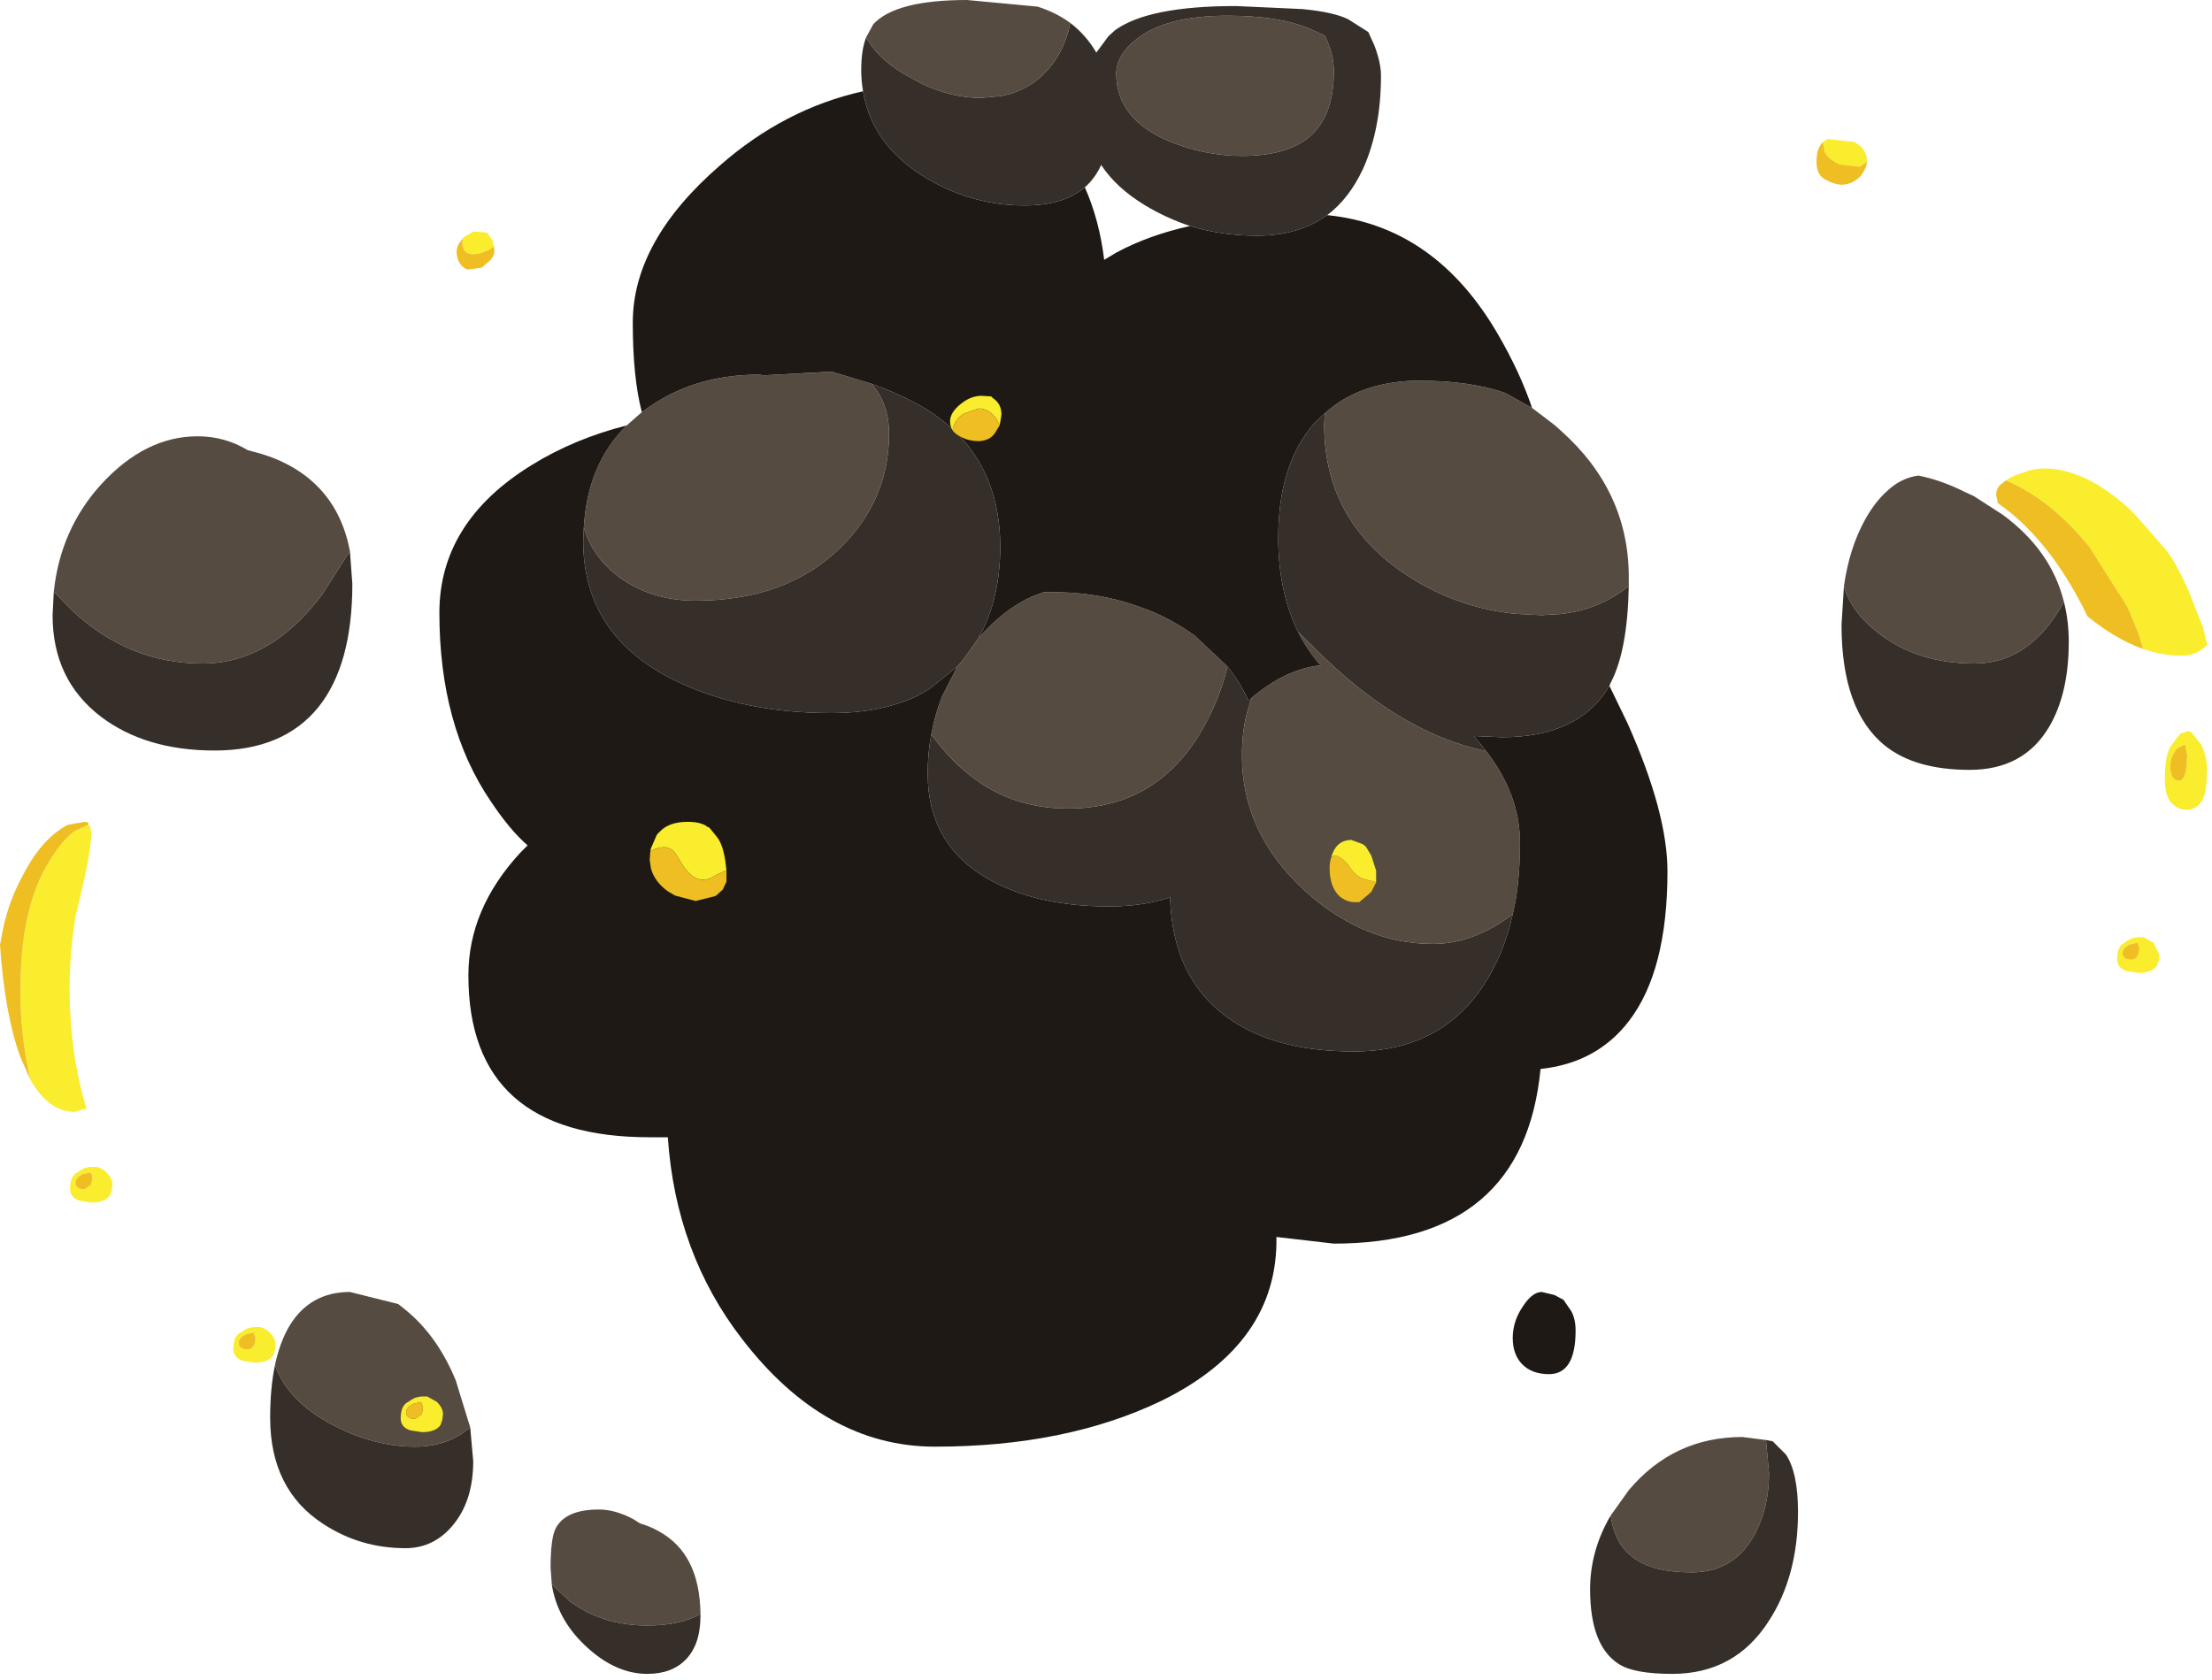 <?xml version="1.0" encoding="utf-8"?>
<svg version="1.1" id="Layer_1"
xmlns="http://www.w3.org/2000/svg"
xmlns:xlink="http://www.w3.org/1999/xlink"
xmlns:author="http://www.sothink.com"
width="183px" height="139px"
xml:space="preserve">
<g id="3055" transform="matrix(1, 0, 0, 1, 59.75, 54.5)">
<path style="fill:#564B41;fill-opacity:1" d="M12.5,-52.5Q14.35 -54.5 20.25 -54.5L26.1 -53.95Q27.65 -53.45 28.8 -52.6Q28.35 -50.35 27 -48.8Q25.45 -47 23.05 -46.55L21.4 -46.4Q19 -46.4 16.55 -47.55L15 -48.4Q12.85 -49.7 11.9 -51.4L12.5 -52.5M69.4,-3.7L67.8 -3.6L65.75 -3.7Q60.55 -4.2 56.2 -7.2Q49.8 -11.65 49.8 -19.4L49.85 -20.3Q52.65 -22.85 57.25 -23L57.75 -23Q61.8 -23 64.75 -22L67 -20.75L68.9 -19.3L69.4 -18.85Q75 -13.85 75 -6.75L75 -6Q72.55 -4.05 69.4 -3.7M-7.9,-19.3L-6.65 -20.4L-6.5 -20.5Q-2.5 -23.5 3 -23.5L3.5 -23.45L9.05 -23.75L12.35 -22.75Q13.8 -21.1 13.8 -18.6Q13.8 -13.15 9.8 -9.2Q5.3 -4.8 -2.2 -4.8Q-5.9 -4.8 -8.6 -6.8Q-10.75 -8.45 -11.45 -10.85Q-11.15 -16.1 -7.9 -19.3M49.85,-51.55Q50.6 -50.05 50.6 -48.6Q50.6 -44.9 48.6 -43.2Q46.75 -41.6 43 -41.6Q39.95 -41.6 37 -42.8Q32.6 -44.65 32.6 -48.4Q32.6 -49.9 34.2 -51.2Q36.65 -53.2 41.8 -53.2Q46 -53.2 48.55 -52.15L49.85 -51.55M20,0L21.2 -1.7Q23.3 -4.1 25.65 -5.15L26.6 -5.5Q30.85 -5.6 34.35 -4.35L35.05 -4.1Q37.25 -3.25 39.1 -1.9L41.8 0.65Q41.1 3.65 39.4 6.4Q35.65 12.4 28.6 12.4Q23.6 12.4 19.95 9.2Q18.45 7.9 17.3 6.25Q17.6 4.6 18.2 3.1L19.45 0.65L20 0M49.9,0Q56.45 6.25 63.2 7.65Q66 11.25 66 15.25Q66 17.75 65.65 19.95L65.4 21.15Q62.15 23.6 58.8 23.6Q53.05 23.6 48.2 19.2Q43 14.45 43 8Q43 5.2 43.85 3.2Q46.65 0.85 49.5 0.55Q48.4 -0.7 47.65 -2.2L49.9 0M94.6,-11.6Q95.4 -13 96.35 -13.85Q97.5 -14.95 98.95 -15.15Q100.8 -14.8 102.9 -13.75L103.55 -13.45L105.95 -11.9Q109.95 -8.95 111 -4.7Q108.2 0.4 103.6 0.4Q98.8 0.4 95.55 -2.2Q93.4 -3.9 92.8 -6Q93.25 -9.2 94.6 -11.6M86.35,64.65L86.6 67.4Q86.6 70.2 85.45 72.4Q83.75 75.6 80.2 75.6Q77 75.6 75.4 74.4Q73.85 73.3 73.5 70.9L75 68.8Q78.7 64.4 84.4 64.4L86.35 64.65M-33.1,-5.3Q-37.4 0.4 -43 0.4Q-49.1 0.4 -53.8 -4L-55.3 -5.55Q-54.75 -10.7 -51.4 -14.4Q-47.75 -18.4 -43.4 -18.4Q-41.15 -18.4 -39.25 -17.25L-38.5 -17.05Q-36.45 -16.5 -34.85 -15.4Q-31.6 -13.15 -30.8 -8.9L-33.1 -5.3M-6.2,80Q-9.9 80 -12.6 78L-14.1 76.6L-14.2 75.2Q-14.2 72.85 -13.8 72Q-13 70.4 -10.2 70.4Q-8.85 70.4 -7.35 71.2L-6.8 71.55Q-5.95 71.8 -5.25 72.2Q-1.85 74.05 -1.8 79.05Q-3.5 80 -6.2 80M-25.4,65.2Q-29 65.2 -32.6 63.2Q-36 61.3 -37 58.45Q-36.6 56.55 -35.8 55.2Q-34.1 52.4 -30.8 52.4L-26.8 53.4L-26.3 53.8Q-23.6 55.95 -22.05 59.7L-20.85 63.6Q-22.7 65.2 -25.4 65.2" />
<path style="fill:#362F29;fill-opacity:1" d="M44.25,-35Q41.3 -35 38.7 -35.8Q36.75 -36.45 35 -37.5Q32.6 -38.95 31.35 -40.85Q30.85 -39.75 30 -39Q28.25 -37.5 25 -37.5Q20.45 -37.5 16.5 -40Q12.35 -42.65 11.65 -46.95Q11.5 -47.8 11.5 -48.75Q11.5 -50.35 11.9 -51.4Q12.85 -49.7 15 -48.4L16.55 -47.55Q19 -46.4 21.4 -46.4L23.05 -46.55Q25.45 -47 27 -48.8Q28.35 -50.35 28.8 -52.6Q30.1 -51.6 30.95 -50.15L31.95 -51.5L32.5 -52Q35.25 -54 42.5 -54L48 -53.75Q50.6 -53.5 51.8 -52.9L53.45 -51.85L53.95 -50.75Q54.5 -49.3 54.5 -48.25Q54.5 -43.8 53 -40.5Q51.85 -38.05 50.05 -36.7Q47.7 -35 44.25 -35M47.65,-2.2Q46 -5.55 46 -10Q46 -16.1 49 -19.5L49.85 -20.3L49.8 -19.4Q49.8 -11.65 56.2 -7.2Q60.55 -4.2 65.75 -3.7L67.8 -3.6L69.4 -3.7Q72.55 -4.05 75 -6Q74.9 -0.65 73.5 2L73.4 2.25Q70.9 6.5 64.5 6.5L62.2 6.4L63.2 7.65Q56.45 6.25 49.9 0L47.65 -2.2M48.55,-52.15Q46 -53.2 41.8 -53.2Q36.65 -53.2 34.2 -51.2Q32.6 -49.9 32.6 -48.4Q32.6 -44.65 37 -42.8Q39.95 -41.6 43 -41.6Q46.75 -41.6 48.6 -43.2Q50.6 -44.9 50.6 -48.6Q50.6 -50.05 49.85 -51.55L48.55 -52.15M19.45,0.65L17.15 2.5L16.2 3.05Q13.2 4.5 9 4.5Q1.9 4.5 -3.5 2Q-11.5 -1.7 -11.5 -9.75L-11.45 -10.85Q-10.75 -8.45 -8.6 -6.8Q-5.9 -4.8 -2.2 -4.8Q5.3 -4.8 9.8 -9.2Q13.8 -13.15 13.8 -18.6Q13.8 -21.1 12.35 -22.75Q14.85 -21.85 16.7 -20.75Q23 -16.95 23 -9.25Q23 -4.9 21.2 -1.7L20 0L19.45 0.65M19.95,9.2Q23.6 12.4 28.6 12.4Q35.65 12.4 39.4 6.4Q41.1 3.65 41.8 0.65Q42.85 1.95 43.55 3.5L43.85 3.2Q43 5.2 43 8Q43 14.45 48.2 19.2Q53.05 23.6 58.8 23.6Q62.15 23.6 65.4 21.15Q64.65 24.5 63 27Q59.4 32.5 52.25 32.5Q45.45 32.5 41.55 29.5Q37.25 26.25 37.05 19.75Q34.8 20.5 32 20.5Q26.4 20.5 22.5 18.5Q17 15.65 17 9.5Q17 7.8 17.3 6.25Q18.45 7.9 19.95 9.2M111.4,-1.4Q111.4 2.85 109.8 5.6Q107.7 9.2 103.2 9.2Q98.7 9.2 96.2 7.2Q92.6 4.3 92.6 -2.8L92.8 -6Q93.4 -3.9 95.55 -2.2Q98.8 0.4 103.6 0.4Q108.2 0.4 111 -4.7Q111.4 -3.15 111.4 -1.4M75.4,74.4Q77 75.6 80.2 75.6Q83.75 75.6 85.45 72.4Q86.6 70.2 86.6 67.4L86.35 64.65L86.9 64.75L88 65.85Q89 67.35 89 70.6Q89 75.9 86.6 79.6Q83.8 84 78.6 84Q75.45 84 74.2 83.2Q71.8 81.7 71.8 77Q71.8 73.8 73.5 70.9Q73.85 73.3 75.4 74.4M-55.3,-5.55L-53.8 -4Q-49.1 0.4 -43 0.4Q-37.4 0.4 -33.1 -5.3L-30.8 -8.9L-30.6 -6.2Q-30.6 0.5 -33.4 4Q-36.3 7.6 -42 7.6Q-47.7 7.6 -51.4 4.8Q-55.4 1.75 -55.4 -3.6L-55.3 -5.55M-1.8,79.05L-1.8 79.2Q-1.8 81.55 -3 82.8Q-4.15 84 -6.2 84Q-8.9 84 -11.4 81.6Q-13.65 79.45 -14.1 76.6L-12.6 78Q-9.9 80 -6.2 80Q-3.5 80 -1.8 79.05M-37,58.45Q-36 61.3 -32.6 63.2Q-29 65.2 -25.4 65.2Q-22.7 65.2 -20.85 63.6L-20.6 66.4Q-20.6 69.6 -22.2 71.6Q-23.8 73.6 -26.2 73.6Q-29.95 73.6 -33 71.6Q-37.4 68.75 -37.4 62.8Q-37.4 60.35 -37 58.45" />
<path style="fill:#1E1915;fill-opacity:1" d="M64.75,-22Q61.8 -23 57.75 -23L57.25 -23Q52.65 -22.85 49.85 -20.3L49 -19.5Q46 -16.1 46 -10Q46 -5.55 47.65 -2.2Q48.4 -0.7 49.5 0.55Q46.65 0.85 43.85 3.2L43.55 3.5Q42.85 1.95 41.8 0.65L39.1 -1.9Q37.25 -3.25 35.05 -4.1L34.35 -4.35Q30.85 -5.6 26.6 -5.5L25.65 -5.15Q23.3 -4.1 21.2 -1.7Q23 -4.9 23 -9.25Q23 -16.95 16.7 -20.75Q14.85 -21.85 12.35 -22.75L9.05 -23.75L3.5 -23.45L3 -23.5Q-2.5 -23.5 -6.5 -20.5L-6.65 -20.4Q-7.4 -23.25 -7.4 -27.8Q-7.4 -34.55 -0.2 -40.8Q5.15 -45.5 11.65 -46.95Q12.35 -42.65 16.5 -40Q20.45 -37.5 25 -37.5Q28.25 -37.5 30 -39Q31.2 -36.3 31.6 -33L32.6 -33.6Q35.3 -35.05 38.7 -35.8Q41.3 -35 44.25 -35Q47.7 -35 50.05 -36.7Q59 -35.8 64.2 -26.8Q66 -23.7 67 -20.75L64.75 -22M-11.45,-10.85L-11.5 -9.75Q-11.5 -1.7 -3.5 2Q1.9 4.5 9 4.5Q13.2 4.5 16.2 3.05L17.15 2.5L19.45 0.65L18.2 3.1Q17.6 4.6 17.3 6.25Q17 7.8 17 9.5Q17 15.65 22.5 18.5Q26.4 20.5 32 20.5Q34.8 20.5 37.05 19.75Q37.25 26.25 41.55 29.5Q45.45 32.5 52.25 32.5Q59.4 32.5 63 27Q64.65 24.5 65.4 21.15L65.65 19.95Q66 17.75 66 15.25Q66 11.25 63.2 7.65L62.2 6.4L64.5 6.5Q70.9 6.5 73.4 2.25L74.9 5.35Q78.2 12.75 78.2 17.6Q78.2 25.85 75 30Q72.35 33.45 67.7 33.95Q66.3 48.4 50.6 48.4L45.85 47.85Q46 56.65 36.35 61.4Q28.45 65.2 17.6 65.2Q8.5 65.2 1.65 56.3Q-3.85 49.2 -4.5 39.6L-6 39.6Q-21 39.6 -21 26.2Q-21 20.7 -16.7 16.05L-16.1 15.45Q-17.55 14.2 -19.15 11.8Q-23.4 5.55 -23.4 -3.8Q-23.4 -11.3 -15.8 -16Q-12.25 -18.2 -7.9 -19.3Q-11.15 -16.1 -11.45 -10.85M67.8,52.4L68.85 52.65L69.6 53.05L70.25 54Q70.6 54.65 70.6 55.6Q70.6 59.2 68.4 59.2Q67 59.2 66.2 58.4Q65.4 57.6 65.4 56.2Q65.4 54.85 66.2 53.65Q67 52.4 67.8 52.4" />
<path style="fill:#FAED2D;fill-opacity:1" d="M22.7,-19.8Q22.1 -20.7 21.2 -20.7L19.95 -20.25Q19.2 -19.75 19.05 -18.9L19 -19Q18.85 -19.3 18.85 -19.65Q18.85 -20.35 19.7 -21.05Q20.55 -21.75 21.45 -21.75L22.25 -21.7L22.4 -21.55Q23.1 -21.1 23.1 -20.2L23 -19.55L22.95 -19.3L22.7 -19.8M94.1,-40.7L92.45 -40.9Q91.35 -41.4 91.2 -42L91.05 -42.75L91.45 -43L93.65 -42.75Q94.7 -42.2 94.7 -41.2L94.7 -41.1L94.1 -40.7M117.2,-2L116.25 -4.3L113.1 -9.25Q109.95 -13.15 106.2 -14.75Q106.75 -15.15 107.8 -15.45L108.05 -15.55Q110.6 -16.25 113.85 -14.35Q116.05 -12.95 117.3 -11.45L119.4 -9.05Q120.2 -8.1 121.3 -5.65L122.4 -2.85L122.5 -2.65L122.85 -1.15Q122 -0.25 120.75 -0.25Q119.15 -0.25 117.55 -0.8L117.2 -2M122.85,9.25L122.8 10.2L122.65 11.2Q122.25 12.5 121.1 12.5Q120.55 12.5 120.15 12.15Q119.35 11.65 119.35 10Q119.35 8.05 119.8 7.3L120.35 6.55L120.55 6.3Q120.7 6.1 121 6.1Q121.25 5.9 121.55 6.1L122.35 7.1Q122.85 8.15 122.85 9.25M119.8,8.9Q119.8 10.1 120.55 10.1Q120.9 10.1 121.1 9.25L121.2 8.05L121.05 7.2L121.05 7.1L120.4 7.4Q119.8 8.05 119.8 8.9M116.4,23.25L116.6 23.15L117.05 23.05L117.6 23.05L118.4 23.5L118.9 24.5L118.85 24.95L118.7 25.4Q118.3 26 117.15 26L116.2 25.85Q115.4 25.6 115.4 24.85Q115.4 23.95 115.85 23.6L116.4 23.25M117.1,23.55L117.1 23.5L116.45 23.65Q115.85 23.95 115.85 24.35Q115.85 24.9 116.6 24.9Q116.95 24.9 117.15 24.5L117.25 23.95L117.1 23.55M50.4,16.4Q50.55 15.8 50.95 15.4Q51.4 15 52.05 15L53 15.35L53.25 15.55L53.7 16.3L54.1 17.55L54.1 18.4L54.1 18.5L53.35 18.3Q52.45 18.15 51.85 17.15Q51.2 16.3 50.65 16.3L50.4 16.4M-0.5,17.9Q-1.1 18.3 -1.55 18.3Q-2.55 18.3 -3.35 16.95L-3.95 16Q-4.35 15.6 -4.8 15.6Q-5.35 15.6 -5.9 15.9L-5.95 15.95L-5.9 15.7L-5.4 14.55L-5.1 14.25Q-4.35 13.5 -2.85 13.5Q-1.85 13.5 -1.3 13.85L-1.2 13.95L-1.2 13.9L-1.05 14L-0.6 14.55L-0.4 14.8Q0.05 15.4 0.25 16.7L0.35 17.5L-0.5 17.9M-20,-33.55Q-21 -33.3 -21.35 -33.8Q-21.65 -34.3 -21.35 -34.9L-20.55 -35.35L-19.45 -35.25L-19 -34.6L-18.9 -34.15Q-19.05 -33.85 -20 -33.55M-53.5,21.3Q-54.4 26.8 -53.65 32.4Q-53.3 34.9 -52.6 37.2L-53.55 37.5Q-55.75 37.5 -57.25 34.8Q-58.15 30.75 -58.05 26.95Q-58 20.4 -55.6 16.65Q-54.55 14.95 -53.55 14.25L-52.45 13.75Q-51.65 13.95 -53.5 21.3M-51.75,42.05Q-51.3 42.15 -50.95 42.5Q-50.45 43 -50.45 43.5L-50.5 43.95L-50.65 44.4Q-51.05 45 -52.2 45L-53.15 44.85Q-53.95 44.6 -53.95 43.85Q-53.95 42.95 -53.5 42.6L-52.95 42.25L-52.75 42.15L-52.3 42.05L-51.75 42.05M-52.25,42.5L-52.9 42.65Q-53.5 42.95 -53.5 43.35Q-53.5 43.9 -52.75 43.9L-52.2 43.5L-52.1 42.95Q-52.1 42.75 -52.25 42.55L-52.25 42.5M-25.55,61.65Q-26.15 61.95 -26.15 62.35Q-26.15 62.9 -25.4 62.9L-24.85 62.5L-24.75 61.95L-24.9 61.55L-24.9 61.5L-25.55 61.65M-23.6,61.5Q-23.1 62 -23.1 62.5L-23.15 62.95L-23.3 63.4Q-23.7 64 -24.85 64L-25.8 63.85Q-26.6 63.6 -26.6 62.85Q-26.6 61.95 -26.15 61.6L-25.6 61.25L-25.4 61.15L-24.95 61.05L-24.4 61.05L-23.6 61.5M-38.25,55.3Q-37.8 55.4 -37.45 55.75Q-36.95 56.25 -36.95 56.75L-37 57.2L-37.15 57.65Q-37.55 58.25 -38.7 58.25L-39.65 58.1Q-40.45 57.85 -40.45 57.1Q-40.45 56.2 -40 55.85L-39.45 55.5L-39.25 55.4L-38.8 55.3L-38.25 55.3M-38.6,56.2L-38.75 55.8L-38.75 55.75L-39.4 55.9Q-40 56.2 -40 56.6Q-40 57.15 -39.25 57.15Q-38.9 57.15 -38.7 56.75L-38.6 56.2" />
<path style="fill:#EEBE23;fill-opacity:1" d="M19.05,-18.9Q19.2 -19.75 19.95 -20.25L21.2 -20.7Q22.1 -20.7 22.7 -19.8L22.95 -19.3L22.55 -18.65Q22.15 -18.05 21.25 -18Q20.4 -18 19.75 -18.35Q19.25 -18.6 19.05 -18.9M91.05,-42.75L91.2 -42Q91.35 -41.4 92.45 -40.9L94.1 -40.7L94.7 -41.1Q94.7 -40.65 94.2 -39.95Q93.6 -39.35 92.95 -39.25Q92.25 -39.1 91.25 -39.65Q90.3 -40.15 90.6 -41.9Q90.75 -42.45 91.05 -42.75M106.2,-14.75Q109.95 -13.15 113.1 -9.25L116.25 -4.3L117.2 -2L117.55 -0.8Q115.3 -1.6 112.95 -3.5Q110.25 -9.1 106.5 -12.15L105.5 -12.9L105.5 -13.1Q105.2 -13.85 105.75 -14.4L106.2 -14.75M120.4,7.4L121.05 7.1L121.05 7.2L121.2 8.05L121.1 9.25Q120.9 10.1 120.55 10.1Q119.8 10.1 119.8 8.9Q119.8 8.05 120.4 7.4M117.25,23.95L117.15 24.5Q116.95 24.9 116.6 24.9Q115.85 24.9 115.85 24.35Q115.85 23.95 116.45 23.65L117.1 23.5L117.1 23.55L117.25 23.95M50.65,16.3Q51.2 16.3 51.85 17.15Q52.45 18.15 53.35 18.3L54.1 18.5L53.7 19.3L52.7 20.15L52.35 20.15Q51.65 20.15 51.05 19.65Q50.25 18.85 50.25 17.35Q50.25 16.8 50.4 16.4L50.65 16.3M0.35,17.5L0.35 18.45L0.05 19.1L-0.5 19.6L-0.6 19.65L-2.2 20.05L-3.9 19.6L-4.5 19.25Q-5.6 18.45 -5.9 17.35L-6 16.65L-5.95 15.95L-5.9 15.9Q-5.35 15.6 -4.8 15.6Q-4.35 15.6 -3.95 16L-3.35 16.95Q-2.55 18.3 -1.55 18.3Q-1.1 18.3 -0.5 17.9L0.35 17.5M-18.9,-34.15Q-18.75 -33.55 -19.05 -33.15L-19.1 -33.05L-19.9 -32.35L-21.05 -32.2Q-21.6 -32.35 -21.9 -33.1L-21.9 -33.15Q-22.15 -34 -21.55 -34.65L-21.35 -34.9Q-21.65 -34.3 -21.35 -33.8Q-21 -33.3 -20 -33.55Q-19.05 -33.85 -18.9 -34.15M-58.05,33Q-59.35 29.5 -59.75 23.65L-59.7 23.45Q-59.25 20.5 -57.95 18.1Q-56.35 14.9 -54.15 13.75L-52.75 13.5Q-52.35 13.5 -52.45 13.75L-53.55 14.25Q-54.55 14.95 -55.6 16.65Q-58 20.4 -58.05 26.95Q-58.15 30.75 -57.25 34.8L-58.05 33M-52.25,42.55Q-52.1 42.75 -52.1 42.95L-52.2 43.5L-52.75 43.9Q-53.5 43.9 -53.5 43.35Q-53.5 42.95 -52.9 42.65L-52.25 42.5L-52.25 42.55M-24.9,61.5L-24.9 61.55L-24.75 61.95L-24.85 62.5L-25.4 62.9Q-26.15 62.9 -26.15 62.35Q-26.15 61.95 -25.55 61.65L-24.9 61.5M-38.7,56.75Q-38.9 57.15 -39.25 57.15Q-40 57.15 -40 56.6Q-40 56.2 -39.4 55.9L-38.75 55.75L-38.75 55.8L-38.6 56.2L-38.7 56.75" />
</g>
</svg>
